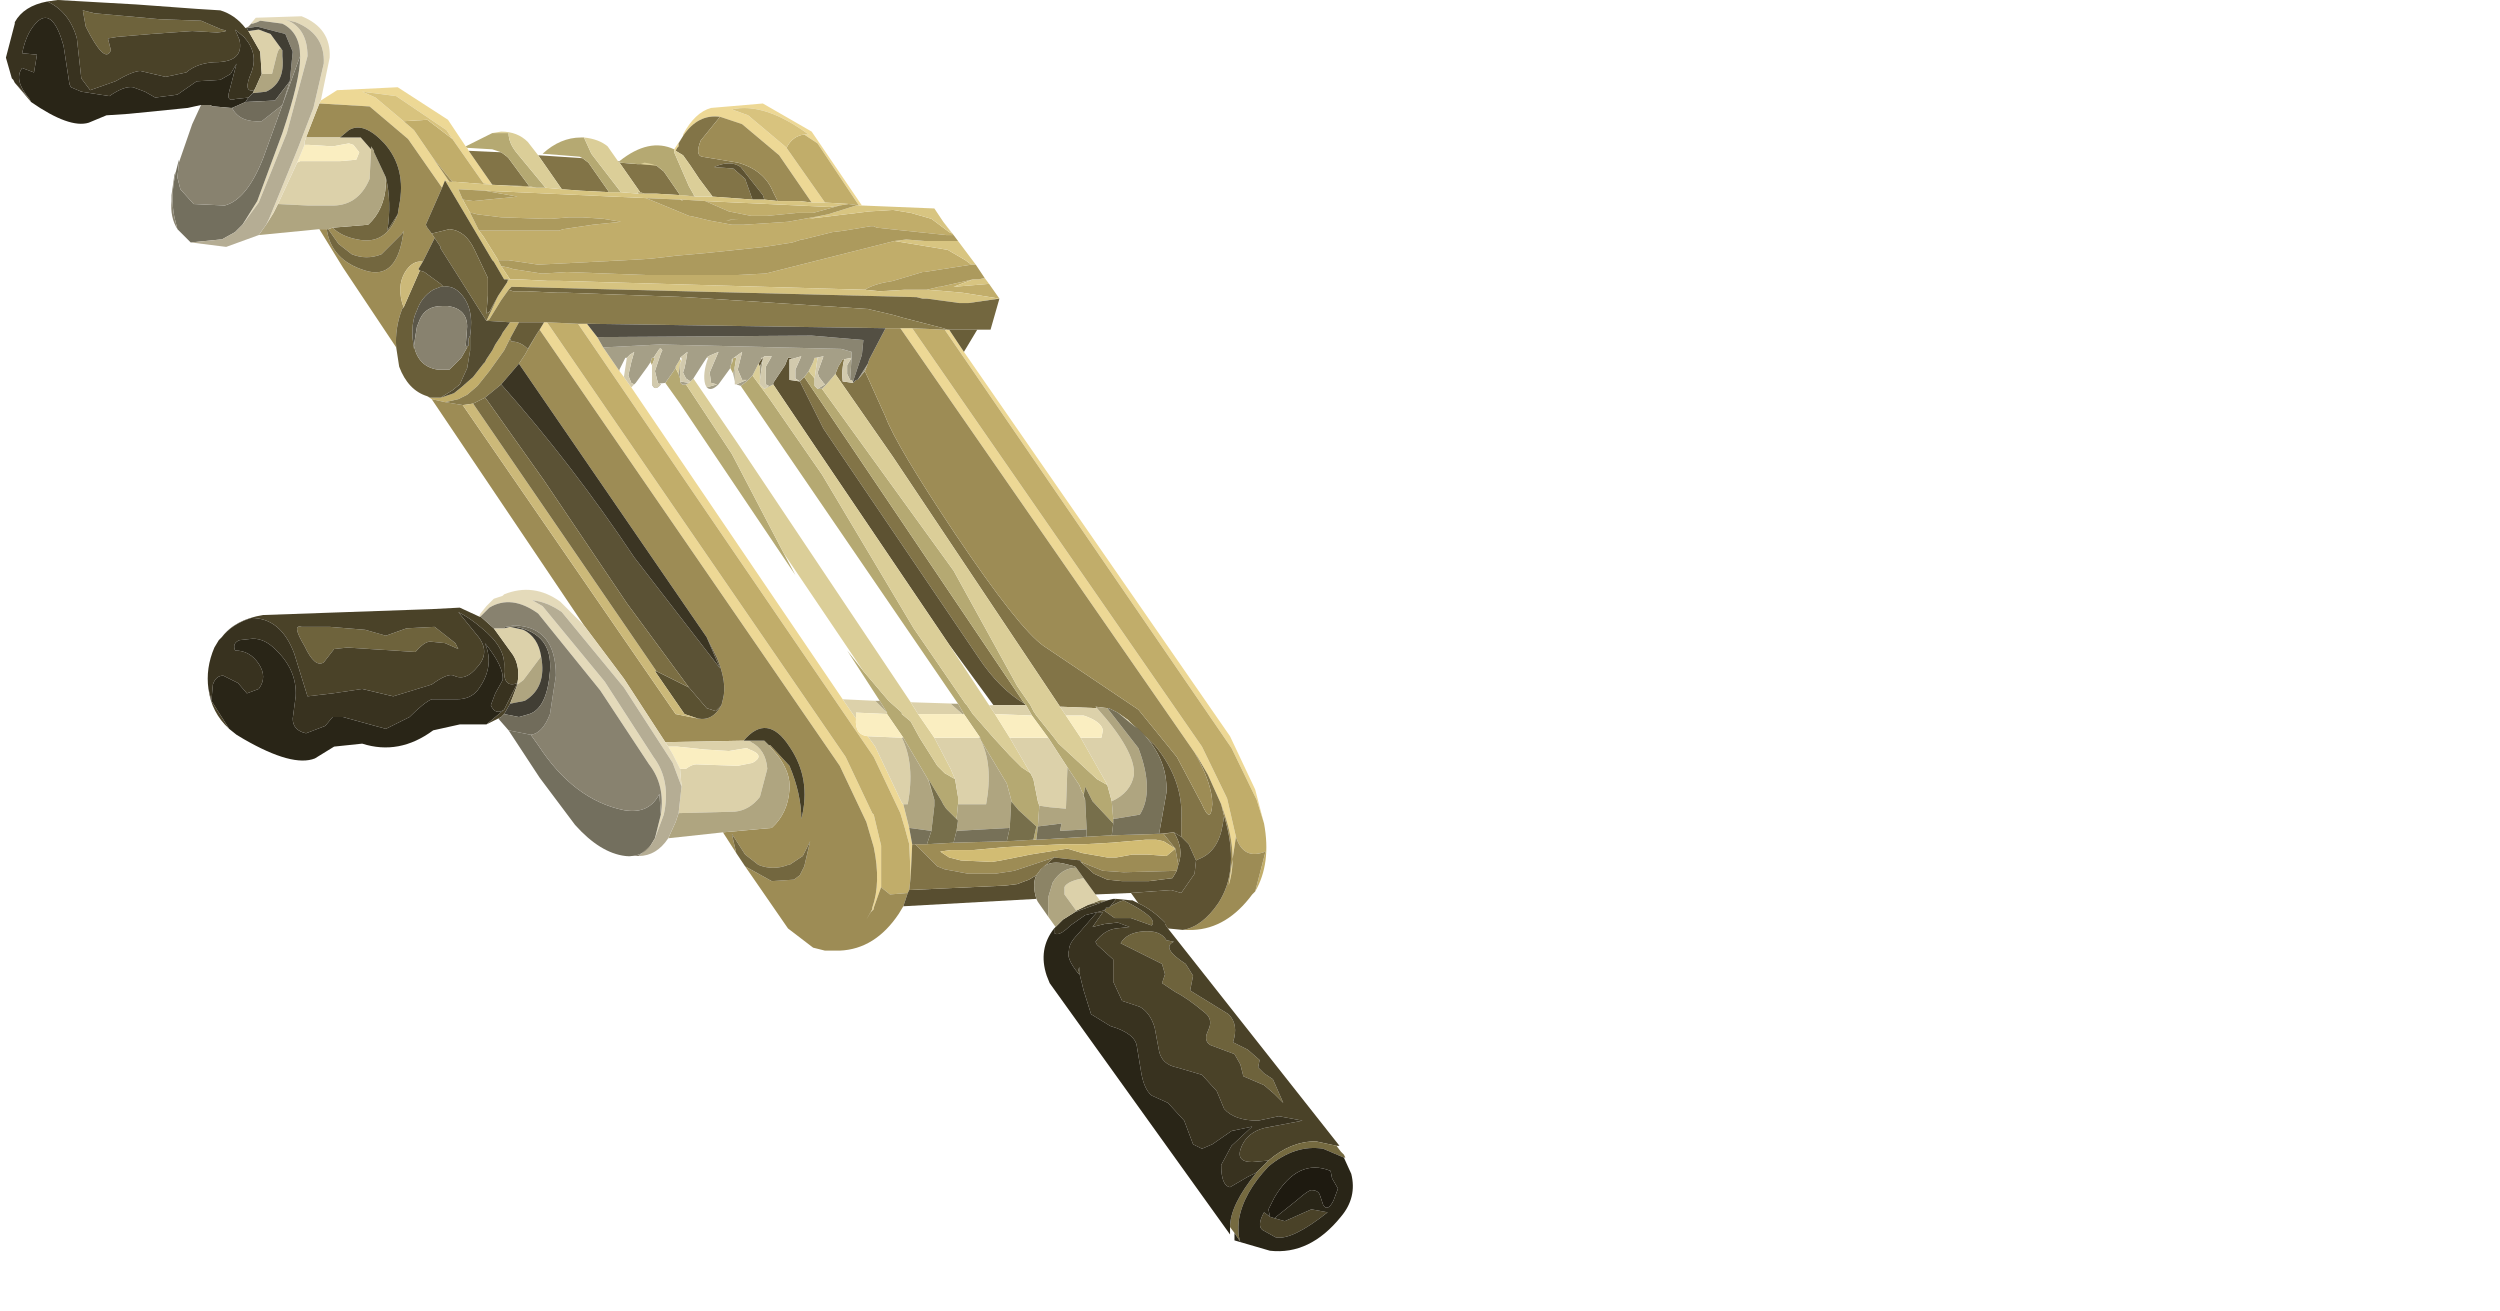 <?xml version="1.0" encoding="UTF-8" standalone="no"?>
<svg xmlns:xlink="http://www.w3.org/1999/xlink" height="44.35px" width="84.55px" xmlns="http://www.w3.org/2000/svg">
  <g transform="matrix(1.0, 0.0, 0.0, 1.0, 0.0, 0.0)">
    <use height="42.3" transform="matrix(1.0, 0.0, 0.0, 1.0, 0.2, 0.0)" width="45.55" xlink:href="#shape0"/>
  </g>
  <defs>
    <g id="shape0" transform="matrix(1.0, 0.0, 0.0, 1.0, -0.2, 0.0)">
      <path d="M41.8 28.3 L41.55 29.95 Q41.9 28.85 41.35 27.35 L41.3 27.2 40.85 26.2 40.5 25.6 40.4 25.45 30.45 11.1 30.85 11.1 40.65 25.25 41.5 27.0 41.8 28.3 M32.6 11.9 L41.6 24.9 42.45 26.7 42.75 27.85 42.5 27.05 41.65 25.3 31.95 11.15 32.05 11.15 32.1 11.15 32.6 11.9 M29.15 6.95 L29.05 6.95 27.65 4.85 27.2 4.55 27.35 4.55 Q25.85 3.45 24.75 3.7 L25.3 3.9 26.55 4.95 26.6 5.0 27.9 6.85 27.45 6.85 26.35 5.25 25.1 4.2 24.35 3.95 Q23.6 3.85 23.1 4.6 L22.95 4.85 22.95 4.95 22.9 5.0 22.85 5.1 22.8 5.1 22.8 5.05 23.1 4.6 23.1 4.55 Q23.5 3.8 24.05 3.65 L25.8 3.5 27.45 4.45 29.15 6.95 M15.2 6.15 L15.05 6.1 14.95 6.35 13.8 4.7 12.5 3.6 10.8 3.5 10.85 3.4 11.4 3.05 13.45 2.95 15.15 4.05 15.75 4.95 15.8 5.0 15.85 5.1 16.65 6.25 16.35 6.2 15.3 4.7 15.1 4.4 13.4 3.25 12.25 3.1 12.7 3.3 13.65 4.1 14.0 4.4 14.65 5.35 15.2 6.15 M20.2 11.4 L20.4 11.75 20.95 12.55 21.1 12.75 21.35 13.1 28.5 23.65 28.95 24.3 Q28.9 24.85 29.35 24.9 L29.6 25.25 30.5 27.15 30.55 27.2 30.75 28.0 30.85 28.55 30.8 29.65 30.75 28.55 30.6 28.0 30.45 27.5 29.55 25.6 19.55 10.95 19.85 10.95 20.2 11.4 M18.4 10.9 L18.5 10.9 28.6 25.6 29.5 27.5 29.55 27.55 29.8 28.6 29.8 30.0 29.55 30.7 29.55 30.75 29.45 30.85 29.3 31.1 29.5 30.75 29.5 30.7 Q29.8 29.85 29.55 28.65 L29.3 27.8 28.4 25.9 18.25 11.15 18.4 10.9" fill="#edd895" fill-rule="evenodd" stroke="none"/>
      <path d="M42.45 30.15 L42.8 28.8 Q42.05 29.1 41.8 28.3 L41.5 27.0 40.65 25.25 30.85 11.1 31.95 11.15 41.65 25.3 42.5 27.05 42.75 27.85 Q43.0 29.2 42.45 30.15 M27.75 7.3 L27.6 7.35 27.35 7.4 29.4 7.15 30.2 7.1 30.8 7.2 31.5 7.4 32.1 7.85 32.2 7.9 31.9 7.5 32.25 7.95 32.0 7.95 29.65 7.7 29.55 7.65 29.45 7.65 28.55 7.8 28.15 7.85 27.15 8.1 27.1 8.1 26.8 8.2 25.85 8.35 23.95 8.55 22.85 8.65 22.0 8.75 21.15 8.8 18.2 8.95 17.2 8.8 17.1 8.8 16.85 8.8 16.35 8.0 16.2 7.8 18.2 7.8 18.9 7.8 19.05 7.75 20.05 7.6 21.0 7.5 20.4 7.4 19.7 7.35 19.25 7.35 18.65 7.4 18.4 7.4 16.95 7.35 16.15 7.25 15.95 7.2 15.9 7.2 15.65 6.75 16.0 6.8 17.5 6.65 16.4 6.45 21.85 6.7 23.3 7.3 23.55 7.35 23.95 7.45 24.75 7.6 25.15 7.6 26.65 7.5 27.75 7.3 M30.25 8.15 L32.05 8.45 32.65 8.8 32.85 8.95 31.25 9.2 31.2 9.2 30.2 9.5 Q29.55 9.6 29.25 9.8 L18.95 9.5 18.85 9.5 18.55 9.5 17.6 9.45 17.5 9.45 17.25 9.45 16.95 9.0 17.2 9.05 17.35 9.1 18.3 9.25 18.4 9.25 19.15 9.2 21.8 9.3 24.95 9.3 25.9 9.25 30.25 8.15 M31.35 9.8 L31.75 9.7 31.8 9.7 32.9 9.45 32.25 9.7 33.45 9.6 33.8 10.1 32.55 9.9 32.0 9.85 31.35 9.8 M27.2 4.55 L27.65 4.85 29.05 6.95 28.7 6.9 27.9 6.85 26.6 5.0 Q26.8 4.6 27.2 4.55 M28.4 6.95 L27.5 7.2 26.95 7.2 25.95 7.3 25.4 7.3 24.65 7.15 23.85 6.8 28.05 7.0 28.4 6.95 M23.05 6.75 L23.1 6.8 23.0 6.75 23.05 6.75 M25.0 7.4 L24.65 7.45 24.55 7.45 25.0 7.4 M18.15 6.35 L16.65 6.25 15.4 6.15 15.3 6.15 14.65 5.35 14.0 4.4 13.65 4.1 14.45 4.05 15.3 4.7 16.35 6.2 16.65 6.25 17.9 6.3 18.15 6.35 M14.9 13.45 L15.35 13.3 15.6 13.1 16.0 12.75 16.35 12.3 16.4 12.25 16.45 12.15 16.65 11.85 16.7 11.75 16.75 11.65 16.95 11.35 17.0 11.25 17.25 10.9 17.55 10.9 17.25 11.45 17.05 11.85 16.55 12.55 16.15 13.05 15.8 13.35 15.5 13.5 15.05 13.6 14.6 13.5 14.45 13.4 14.55 13.45 14.75 13.45 14.9 13.45 M18.5 10.9 L19.55 10.95 29.55 25.6 30.45 27.5 30.6 28.0 30.75 28.55 30.8 29.65 30.75 30.1 30.7 30.2 30.1 30.25 29.85 30.05 29.8 30.0 29.8 28.6 29.55 27.55 29.5 27.5 28.6 25.6 18.5 10.9" fill="#c1ad6a" fill-rule="evenodd" stroke="none"/>
      <path d="M41.3 27.2 L41.4 27.6 41.35 27.9 Q41.2 28.8 40.55 29.05 L40.45 29.1 40.2 28.55 40.15 28.5 39.95 28.3 39.95 27.8 Q40.05 26.4 39.05 25.2 L38.2 24.4 38.15 24.35 37.8 24.1 37.5 23.95 37.45 23.95 37.05 23.9 37.1 23.95 35.85 23.9 30.2 15.45 28.25 12.65 28.35 12.4 28.5 12.15 28.55 12.15 Q28.45 12.55 28.5 12.9 L28.85 12.95 28.95 12.85 29.0 12.85 29.25 12.55 29.95 14.1 Q30.3 15.05 32.3 18.05 34.45 21.25 35.3 21.85 L38.5 24.0 39.8 25.6 40.65 27.2 Q40.95 27.9 41.0 27.2 41.0 26.5 40.4 25.45 L40.5 25.6 40.85 26.2 41.3 27.2 M20.95 5.45 L20.95 5.5 21.55 5.55 21.6 5.55 21.65 5.55 21.8 5.5 22.05 5.55 22.2 5.6 22.45 5.8 23.0 6.6 22.2 6.55 21.8 6.55 21.65 6.5 20.95 5.5 20.9 5.45 20.95 5.45 M24.35 3.95 L23.7 4.75 Q23.5 5.25 23.75 5.3 L24.95 5.5 Q25.85 5.75 26.15 6.5 L26.3 6.8 25.85 6.75 25.8 6.6 25.05 5.65 Q24.7 5.4 24.15 5.65 L24.8 5.7 25.2 6.05 25.45 6.75 24.1 6.65 23.65 6.05 23.35 5.6 23.1 5.25 22.85 5.1 22.9 5.0 22.95 4.95 22.95 4.85 23.1 4.6 Q23.6 3.85 24.35 3.95 M20.6 6.5 L19.65 6.45 19.0 6.4 18.2 5.25 19.7 5.35 19.9 5.5 20.6 6.5 M27.05 12.9 L27.1 12.85 27.2 12.75 34.65 23.8 Q33.8 23.3 33.1 22.25 L27.85 14.5 27.05 12.9 M16.95 5.15 L17.15 5.3 17.2 5.35 17.9 6.3 16.65 6.25 15.85 5.1 16.95 5.15" fill="#827447" fill-rule="evenodd" stroke="none"/>
      <path d="M41.3 27.2 L41.35 27.35 Q41.9 28.85 41.55 29.95 L41.8 28.3 Q42.05 29.1 42.8 28.8 L42.45 30.15 42.35 30.25 Q41.5 31.4 40.35 31.45 L40.0 31.45 Q40.65 31.35 41.2 30.55 41.95 29.4 41.4 27.6 L41.3 27.2 M30.45 11.1 L40.4 25.45 Q41.0 26.5 41.0 27.2 40.95 27.9 40.65 27.2 L39.8 25.6 38.5 24.0 35.3 21.85 Q34.45 21.25 32.3 18.05 30.3 15.05 29.95 14.1 L29.25 12.55 29.35 12.3 29.4 12.15 29.95 11.1 30.45 11.1 M24.35 3.95 L25.1 4.2 26.35 5.25 27.45 6.85 27.05 6.8 26.3 6.8 26.15 6.5 Q25.85 5.75 24.95 5.5 L23.75 5.3 Q23.5 5.25 23.7 4.75 L24.35 3.95 M15.3 6.15 L15.2 6.15 14.65 5.35 15.3 6.15 M23.6 24.3 Q24.1 24.4 24.4 23.85 L24.45 23.65 Q24.6 23.1 24.25 22.25 L23.9 21.55 17.55 12.3 17.75 12.0 18.15 11.3 18.25 11.15 28.4 25.9 29.3 27.8 29.55 28.65 Q29.8 29.85 29.5 30.7 L29.5 30.75 29.3 31.1 29.45 30.85 29.55 30.75 29.55 30.7 29.8 30.0 29.85 30.05 30.1 30.25 30.7 30.2 30.55 30.65 30.4 30.9 Q29.6 32.1 28.4 32.15 L27.9 32.15 27.5 32.05 26.65 31.4 25.2 29.3 26.1 29.8 26.85 29.75 27.05 29.6 27.2 29.3 27.4 28.45 27.35 28.55 27.15 28.95 26.7 29.25 26.65 29.25 Q26.15 29.45 25.65 29.25 L25.2 28.9 24.75 28.2 24.9 28.85 24.45 28.15 26.1 28.0 Q26.65 27.5 26.7 26.7 26.75 26.15 26.3 25.55 L26.0 25.2 26.05 25.2 26.7 25.9 Q27.1 26.85 27.1 27.7 27.45 26.35 26.7 25.25 25.95 24.1 25.15 25.05 L22.5 25.1 21.1 22.95 19.75 21.15 14.6 13.5 15.05 13.6 15.65 13.7 22.85 24.15 23.6 24.3 M10.35 4.65 L10.8 3.5 12.5 3.6 13.8 4.7 14.95 6.35 14.4 7.6 14.45 7.7 14.6 7.9 14.7 8.05 14.3 8.85 Q13.95 8.8 13.7 9.2 13.4 9.7 13.65 10.4 L13.6 10.45 Q13.35 11.1 13.4 11.75 L11.6 9.05 10.8 7.75 11.05 7.75 Q11.2 8.8 12.35 9.15 13.45 9.5 13.65 7.8 L13.6 7.9 12.9 8.6 Q12.4 8.8 11.9 8.6 L11.45 8.25 11.1 7.75 11.25 7.7 Q11.55 8.0 12.1 8.1 13.05 8.3 13.45 7.25 L13.5 6.95 Q13.75 5.7 13.0 4.85 12.3 4.1 11.8 4.4 L11.5 4.65 10.35 4.65 M37.6 28.25 L39.2 28.2 39.7 28.15 39.35 28.2 39.75 28.7 39.85 29.25 39.8 29.45 38.0 29.5 37.3 29.45 36.55 29.15 36.55 29.1 35.65 29.0 34.3 29.45 33.65 29.55 32.75 29.55 31.95 29.4 31.7 29.3 31.25 28.85 31.15 28.75 30.95 28.55 31.35 28.55 32.25 28.5 34.05 28.45 34.95 28.4 35.05 28.4 36.75 28.3 37.6 28.25 M37.75 29.0 L38.3 28.9 38.8 28.9 39.45 28.95 39.75 28.7 39.35 28.45 39.1 28.4 38.75 28.4 37.6 28.5 36.7 28.55 36.0 28.55 34.95 28.6 34.9 28.6 34.0 28.65 32.9 28.75 32.2 28.75 32.15 28.75 31.8 28.8 32.1 29.0 32.5 29.1 33.55 29.15 33.85 29.1 34.85 28.9 36.1 28.7 36.6 28.85 37.45 29.0 37.75 29.0" fill="#9d8c55" fill-rule="evenodd" stroke="none"/>
      <path d="M41.4 27.6 Q41.95 29.4 41.2 30.55 40.65 31.35 40.0 31.45 L39.5 31.4 39.4 31.25 39.4 31.2 Q38.95 30.75 38.5 30.55 L38.25 30.2 39.6 30.1 39.95 30.2 40.4 29.55 40.45 29.1 40.55 29.05 Q41.2 28.8 41.35 27.9 L41.4 27.6 M38.2 24.4 L39.05 25.2 Q40.05 26.4 39.95 27.8 L39.95 28.3 39.7 28.15 39.2 28.2 39.45 26.8 Q39.5 25.6 38.5 24.65 L38.45 24.6 38.35 24.55 38.2 24.4 M25.45 6.75 L25.2 6.05 24.8 5.7 24.15 5.65 Q24.7 5.4 25.05 5.65 L25.8 6.6 25.85 6.75 25.45 6.75 M25.65 12.3 L25.75 12.15 25.8 12.1 25.8 12.15 25.7 12.4 25.65 12.3 M26.15 13.0 L26.15 12.95 26.55 12.35 26.65 12.1 26.75 12.1 26.75 12.15 26.7 12.15 26.7 12.85 27.05 12.9 27.85 14.5 33.1 22.25 Q33.8 23.3 34.65 23.8 L34.7 23.85 33.6 23.85 32.1 21.8 27.6 15.15 26.15 13.0" fill="#5d5232" fill-rule="evenodd" stroke="none"/>
      <path d="M40.9 34.75 Q41.0 34.45 40.75 34.25 40.15 33.75 39.75 33.55 L39.3 33.25 39.4 32.95 39.3 32.6 38.9 32.4 37.9 31.9 Q38.1 31.55 38.65 31.5 39.25 31.45 39.45 31.8 L39.7 31.85 Q39.25 32.05 40.1 32.6 L40.35 33.0 40.25 33.5 41.55 34.3 Q41.9 34.65 41.7 35.25 L42.2 35.5 42.6 35.85 42.55 36.1 42.75 36.3 43.05 36.5 43.4 37.3 43.1 37.0 42.75 36.7 42.05 36.4 41.95 36.0 41.75 35.65 40.95 35.35 Q40.75 35.25 40.8 35.0 L40.9 34.75 M37.55 30.65 L37.85 30.5 38.0 30.45 Q39.2 31.05 38.95 31.3 L38.25 31.05 37.7 31.05 37.35 30.8 37.4 30.75 37.4 30.7 37.5 30.7 37.55 30.65 M6.8 0.7 L7.5 1.0 Q7.85 1.05 7.35 1.1 L6.5 1.05 5.1 1.15 3.95 1.25 3.65 1.3 3.75 1.7 Q3.55 2.2 2.9 0.9 L2.8 0.35 3.2 0.45 5.4 0.65 6.8 0.7 M13.75 21.25 L14.7 21.2 15.4 21.75 15.5 21.95 15.05 21.75 14.55 21.7 Q14.35 21.7 14.05 22.05 L11.75 21.9 11.3 21.95 10.95 22.4 Q10.65 22.6 10.3 21.85 9.85 21.1 10.2 21.2 L11.15 21.2 12.35 21.3 13.05 21.5 13.75 21.25" fill="#6e633c" fill-rule="evenodd" stroke="none"/>
      <path d="M40.9 34.75 L40.8 35.0 Q40.75 35.25 40.95 35.35 L41.75 35.65 41.95 36.0 42.05 36.4 42.75 36.7 43.1 37.0 43.4 37.3 43.05 36.5 42.75 36.3 42.55 36.1 42.6 35.85 42.2 35.5 41.7 35.25 Q41.9 34.65 41.55 34.3 L40.25 33.5 40.35 33.0 40.1 32.6 Q39.25 32.05 39.7 31.85 L39.45 31.8 Q39.25 31.45 38.65 31.5 38.1 31.55 37.9 31.9 L38.9 32.4 39.3 32.6 39.4 32.95 39.3 33.25 39.75 33.55 Q40.15 33.75 40.75 34.25 41.0 34.45 40.9 34.75 M42.9 39.25 L42.35 39.3 Q41.75 39.3 42.0 38.75 42.2 38.3 42.75 38.15 L44.05 37.9 43.25 37.75 42.55 37.9 Q41.75 37.9 41.4 37.5 L41.15 36.9 40.65 36.35 39.8 36.1 Q39.3 36.0 39.2 35.55 L39.05 34.75 Q38.9 34.25 38.55 34.05 L37.95 33.85 37.65 33.2 37.65 32.45 37.1 31.95 37.05 31.85 Q37.35 31.45 37.75 31.4 L38.2 31.35 37.8 31.2 37.35 31.25 36.95 31.35 37.3 30.85 37.1 30.85 37.3 30.8 37.4 30.75 37.35 30.8 37.7 31.05 38.25 31.05 38.95 31.3 Q39.2 31.05 38.0 30.45 L37.85 30.5 37.55 30.65 37.75 30.4 38.25 30.45 38.3 30.45 38.5 30.55 Q38.95 30.75 39.4 31.2 L39.4 31.25 39.5 31.4 45.3 38.75 45.2 38.75 44.5 38.6 Q43.65 38.6 42.9 39.25 M36.45 32.9 L36.5 32.7 36.5 32.9 36.5 32.95 36.45 32.9 M42.95 41.15 L43.1 41.2 43.45 41.3 44.35 40.9 44.9 41.0 Q43.7 41.95 43.15 41.85 L42.7 41.6 Q42.5 41.45 42.75 41.0 L42.95 41.15 M8.6 3.05 Q8.2 3.15 8.5 2.45 8.75 1.8 8.25 1.25 L7.95 1.0 8.1 1.35 Q8.25 2.05 7.4 2.1 6.7 2.1 6.3 2.45 L5.6 2.6 4.75 2.4 Q4.5 2.4 3.9 2.75 L3.05 3.05 2.75 2.65 2.6 1.3 Q2.35 0.4 1.6 0.05 L1.95 0.0 4.6 0.15 6.65 0.3 7.45 0.35 Q7.95 0.5 8.3 0.95 L8.35 0.95 8.4 1.05 8.8 1.75 8.85 2.5 8.65 2.95 8.6 3.05 M0.5 2.8 L1.0 3.35 1.05 3.45 0.5 2.8 M6.8 0.7 L5.4 0.65 3.2 0.45 2.8 0.35 2.9 0.9 Q3.55 2.2 3.75 1.7 L3.65 1.3 3.95 1.25 5.1 1.15 6.5 1.05 7.35 1.1 Q7.85 1.05 7.5 1.0 L6.8 0.7 M17.05 24.0 L17.5 23.1 Q17.0 23.3 17.05 22.55 17.1 21.9 16.3 21.25 15.9 20.9 15.5 20.7 L16.15 21.5 Q16.6 22.05 16.15 22.55 15.75 23.05 15.35 22.85 15.15 22.75 14.6 23.15 L13.3 23.55 12.25 23.3 11.25 23.45 10.4 23.55 9.95 22.1 Q9.5 20.9 8.5 20.9 7.85 21.1 7.5 21.55 7.95 20.95 8.9 20.8 L14.6 20.6 15.55 20.55 16.2 20.85 16.25 20.85 16.7 21.25 17.35 22.15 Q17.6 22.55 17.5 23.1 L17.5 23.15 17.35 23.55 17.25 23.8 17.05 24.15 16.95 24.25 16.85 24.3 16.45 24.5 17.05 24.0 M7.05 23.3 L7.15 23.7 7.75 24.65 Q7.15 24.1 7.05 23.3 M13.75 21.25 L13.05 21.5 12.35 21.3 11.15 21.2 10.2 21.2 Q9.85 21.1 10.3 21.85 10.65 22.6 10.95 22.4 L11.3 21.95 11.75 21.9 14.05 22.05 Q14.35 21.7 14.55 21.7 L15.05 21.75 15.5 21.95 15.4 21.75 14.7 21.2 13.75 21.25 M36.35 30.85 L36.4 30.8 36.8 30.6 37.45 30.45 36.35 30.85" fill="#4a4228" fill-rule="evenodd" stroke="none"/>
      <path d="M37.1 30.85 L37.3 30.85 36.95 31.35 37.35 31.25 37.8 31.2 38.2 31.35 37.75 31.4 Q37.35 31.45 37.05 31.85 L37.1 31.95 37.65 32.45 37.65 33.2 37.95 33.85 38.55 34.05 Q38.9 34.25 39.05 34.75 L39.2 35.55 Q39.3 36.0 39.8 36.1 L40.65 36.35 41.15 36.9 41.4 37.5 Q41.75 37.9 42.55 37.9 L43.25 37.75 44.05 37.9 42.75 38.15 Q42.2 38.3 42.0 38.75 41.75 39.3 42.35 39.3 L42.9 39.25 42.75 39.4 42.5 39.65 42.2 39.8 41.6 40.15 Q41.3 40.1 41.3 39.4 L41.65 38.75 42.35 38.1 41.65 38.25 41.0 38.7 40.65 38.85 40.35 38.7 40.05 37.9 39.5 37.3 38.95 37.05 Q38.7 36.85 38.6 36.3 L38.45 35.4 Q38.4 34.95 37.55 34.7 L36.9 34.3 36.65 33.5 36.5 32.9 36.5 32.7 36.45 32.9 Q36.05 32.4 36.15 32.15 36.15 31.9 36.45 31.6 L37.1 30.85 36.7 30.95 36.2 31.3 Q35.8 31.7 35.65 31.55 L35.65 31.4 35.7 31.35 35.95 31.1 36.35 30.85 37.45 30.45 37.65 30.4 37.75 30.4 37.55 30.65 37.5 30.7 37.4 30.7 37.4 30.75 37.3 30.8 37.1 30.85 M1.6 0.05 Q2.35 0.4 2.6 1.3 L2.75 2.65 3.05 3.05 3.9 2.75 Q4.5 2.4 4.75 2.4 L5.6 2.6 6.3 2.45 Q6.7 2.1 7.4 2.1 8.25 2.05 8.1 1.35 L7.95 1.0 8.25 1.25 Q8.75 1.8 8.5 2.45 8.2 3.15 8.6 3.05 L8.55 3.15 8.4 3.3 7.95 3.35 Q7.65 3.45 7.75 3.1 L8.0 2.15 7.8 2.5 7.45 2.7 6.65 2.75 6.0 3.2 5.25 3.3 4.9 3.1 4.5 2.95 Q4.2 2.9 3.7 3.25 L2.75 3.1 2.4 2.95 2.35 2.85 2.15 1.55 Q1.8 0.3 1.3 0.7 0.9 1.05 0.75 1.8 L1.25 1.85 1.15 2.45 0.75 2.3 Q0.45 2.7 1.0 3.35 L0.5 2.8 0.45 2.7 0.4 2.65 0.2 1.95 0.5 0.8 0.5 0.75 Q0.8 0.2 1.6 0.05 M17.05 24.0 Q16.75 24.2 16.6 23.85 L16.75 23.45 17.0 23.0 Q17.05 22.55 16.4 21.75 16.75 22.55 16.15 23.35 15.9 23.65 15.45 23.65 L14.6 23.65 Q14.35 23.75 13.85 24.25 L13.05 24.65 11.6 24.25 11.25 24.25 11.0 24.55 10.35 24.8 Q9.9 24.7 9.9 24.3 L10.0 23.55 Q10.05 22.65 9.3 21.95 8.95 21.6 8.55 21.6 L8.1 21.65 Q7.85 21.75 7.95 22.0 8.45 22.0 8.75 22.45 9.05 22.9 8.75 23.3 L8.35 23.45 8.05 23.1 7.55 22.85 Q7.3 22.85 7.2 23.15 L7.15 23.7 7.05 23.3 Q6.95 22.6 7.25 21.9 L7.4 21.65 7.5 21.55 Q7.85 21.1 8.5 20.9 9.5 20.9 9.95 22.1 L10.4 23.55 11.25 23.45 12.25 23.3 13.3 23.55 14.6 23.15 Q15.15 22.75 15.35 22.85 15.75 23.05 16.15 22.55 16.6 22.05 16.15 21.5 L15.5 20.7 Q15.9 20.9 16.3 21.25 17.1 21.9 17.05 22.55 17.0 23.3 17.5 23.1 L17.05 24.0" fill="#38321f" fill-rule="evenodd" stroke="none"/>
      <path d="M42.5 39.65 L42.75 39.4 42.9 39.25 Q43.65 38.6 44.5 38.6 L45.2 38.75 45.35 38.95 45.45 39.05 45.5 39.15 45.45 39.15 44.75 38.85 Q43.8 38.7 42.9 39.45 42.05 40.35 41.9 41.25 41.85 41.75 41.95 42.0 L41.75 41.7 41.6 41.5 Q41.6 40.75 42.5 39.65 M36.8 30.6 L37.2 30.45 37.45 30.45 36.8 30.6" fill="#756a40" fill-rule="evenodd" stroke="none"/>
      <path d="M42.95 41.15 L42.9 40.9 43.1 40.5 Q43.9 39.15 45.0 39.6 L45.05 39.85 45.25 40.2 45.1 40.6 Q44.9 41.0 44.75 40.75 L44.65 40.45 Q44.6 40.25 44.35 40.25 44.25 40.25 43.85 40.6 L43.1 41.2 42.95 41.15" fill="#1e1a10" fill-rule="evenodd" stroke="none"/>
      <path d="M37.1 30.85 L36.45 31.6 Q36.15 31.9 36.15 32.15 36.05 32.4 36.45 32.9 L36.5 32.95 36.5 32.9 36.65 33.5 36.9 34.3 37.55 34.7 Q38.4 34.95 38.45 35.4 L38.6 36.3 Q38.7 36.85 38.95 37.05 L39.5 37.3 40.05 37.9 40.35 38.7 40.65 38.85 41.0 38.7 41.65 38.25 42.35 38.1 41.65 38.75 41.3 39.4 Q41.3 40.1 41.6 40.15 L42.2 39.8 42.5 39.65 Q41.6 40.75 41.6 41.5 L41.6 41.75 35.5 33.25 35.4 33.0 Q35.1 32.1 35.65 31.4 L35.65 31.55 Q35.8 31.7 36.2 31.3 L36.7 30.95 37.1 30.85 M45.45 39.15 L45.7 39.7 Q45.9 40.5 45.35 41.15 44.3 42.45 42.95 42.3 L41.75 41.95 41.75 41.7 41.95 42.0 Q41.85 41.75 41.9 41.25 42.05 40.35 42.9 39.45 43.8 38.7 44.75 38.85 L45.45 39.15 M43.1 41.2 L43.85 40.6 Q44.25 40.25 44.35 40.25 44.6 40.25 44.65 40.45 L44.75 40.75 Q44.9 41.0 45.1 40.6 L45.25 40.2 45.05 39.85 45.0 39.6 Q43.9 39.15 43.1 40.5 L42.9 40.9 42.95 41.15 42.75 41.0 Q42.5 41.45 42.7 41.6 L43.15 41.85 Q43.7 41.95 44.9 41.0 L44.35 40.9 43.45 41.3 43.1 41.2 M1.0 3.35 Q0.45 2.7 0.75 2.3 L1.15 2.45 1.25 1.85 0.75 1.8 Q0.9 1.05 1.3 0.7 1.8 0.3 2.15 1.55 L2.35 2.85 2.4 2.95 2.75 3.1 3.7 3.25 Q4.2 2.9 4.5 2.95 L4.9 3.1 5.25 3.3 6.0 3.2 6.65 2.75 7.45 2.7 7.8 2.5 8.0 2.15 7.75 3.1 Q7.65 3.45 7.95 3.35 L8.4 3.3 8.3 3.45 7.85 3.65 7.8 3.65 7.25 3.6 7.2 3.6 7.1 3.55 7.05 3.55 6.8 3.55 6.35 3.65 4.35 3.85 3.6 3.9 3.0 4.15 Q2.35 4.35 1.05 3.45 L1.0 3.35 M7.15 23.7 L7.2 23.15 Q7.3 22.85 7.55 22.85 L8.05 23.1 8.35 23.45 8.75 23.3 Q9.05 22.9 8.75 22.45 8.45 22.0 7.95 22.0 7.85 21.75 8.1 21.65 L8.55 21.6 Q8.95 21.6 9.3 21.95 10.05 22.65 10.0 23.55 L9.9 24.3 Q9.9 24.7 10.35 24.8 L11.0 24.55 11.25 24.25 11.6 24.25 13.05 24.65 13.85 24.25 Q14.35 23.75 14.6 23.65 L15.45 23.65 Q15.9 23.65 16.15 23.35 16.75 22.55 16.4 21.75 17.05 22.55 17.0 23.0 L16.75 23.45 16.6 23.85 Q16.75 24.2 17.05 24.0 L16.45 24.5 15.55 24.5 14.65 24.7 Q13.5 25.55 12.25 25.15 L11.3 25.25 10.65 25.65 Q9.9 25.95 8.25 25.0 L8.0 24.85 7.75 24.65 7.15 23.7" fill="#292517" fill-rule="evenodd" stroke="none"/>
      <path d="M31.9 7.5 L32.2 7.9 32.1 7.85 31.5 7.4 30.8 7.2 30.2 7.1 29.4 7.15 27.35 7.4 27.6 7.35 27.75 7.3 28.0 7.25 28.95 6.95 29.05 6.95 29.15 6.95 31.6 7.05 31.9 7.5 M21.85 6.7 L16.4 6.45 15.5 6.4 15.65 6.75 15.9 7.2 16.2 7.8 16.35 8.0 16.85 8.8 16.95 9.0 17.25 9.45 17.2 9.45 17.15 9.45 17.05 9.45 16.7 8.85 16.65 8.8 15.05 6.1 15.2 6.15 15.3 6.15 15.4 6.15 16.65 6.25 18.15 6.35 18.45 6.35 19.0 6.4 19.65 6.45 20.6 6.5 21.0 6.5 21.6 6.55 21.8 6.55 22.2 6.55 23.0 6.6 23.1 6.6 23.5 6.65 23.7 6.65 24.1 6.65 25.45 6.75 25.85 6.75 26.3 6.8 27.05 6.8 27.45 6.85 27.9 6.85 28.7 6.9 28.4 6.95 28.05 7.0 23.85 6.8 23.05 6.75 23.0 6.75 21.85 6.7 M30.25 8.15 L30.65 8.1 31.25 8.15 31.4 8.15 31.85 8.15 32.4 8.15 33.0 8.95 32.85 8.95 32.65 8.8 32.05 8.45 30.25 8.15 M32.9 9.45 L33.1 9.45 33.3 9.4 33.45 9.6 32.25 9.7 32.9 9.45" fill="#d8c581" fill-rule="evenodd" stroke="none"/>
      <path d="M29.05 6.95 L28.95 6.95 28.0 7.25 27.75 7.3 26.65 7.5 25.15 7.6 24.75 7.6 23.95 7.45 23.55 7.35 23.3 7.3 21.85 6.7 23.0 6.75 23.1 6.8 23.05 6.75 23.85 6.8 24.65 7.15 25.4 7.3 25.95 7.3 26.95 7.2 27.5 7.2 28.4 6.95 28.7 6.9 29.05 6.95 M16.4 6.45 L17.5 6.65 16.0 6.8 15.65 6.75 15.5 6.4 16.4 6.45 M15.9 7.2 L15.95 7.2 16.15 7.25 16.95 7.35 18.4 7.4 18.65 7.4 19.25 7.35 19.7 7.35 20.4 7.4 21.0 7.5 20.05 7.6 19.05 7.75 18.9 7.8 18.2 7.8 16.2 7.8 15.9 7.2 M16.85 8.8 L17.1 8.8 17.2 8.8 18.2 8.95 21.15 8.8 22.0 8.75 22.85 8.65 23.95 8.55 25.85 8.35 26.8 8.2 27.1 8.1 27.15 8.1 28.15 7.85 28.55 7.8 29.45 7.65 29.55 7.65 29.65 7.7 32.0 7.95 32.25 7.95 32.4 8.15 31.85 8.15 31.4 8.15 31.25 8.15 30.65 8.1 30.25 8.15 25.9 9.25 24.95 9.3 21.8 9.3 19.15 9.2 18.4 9.25 18.3 9.25 17.35 9.1 17.2 9.05 16.95 9.0 16.85 8.8 M32.85 8.95 L33.0 8.95 33.3 9.4 33.1 9.45 32.9 9.45 31.8 9.7 31.75 9.7 31.35 9.8 31.15 9.8 31.05 9.8 31.0 9.8 30.6 9.8 29.75 9.85 29.25 9.8 Q29.55 9.6 30.2 9.5 L31.2 9.2 31.25 9.2 32.85 8.95 M23.1 6.6 L23.45 6.6 23.5 6.65 23.1 6.6 M21.65 6.5 L21.8 6.55 21.6 6.55 21.55 6.5 21.65 6.5 M25.0 7.4 L24.55 7.45 24.65 7.45 25.0 7.4" fill="#ac9a5d" fill-rule="evenodd" stroke="none"/>
      <path d="M29.25 9.8 L29.75 9.85 30.6 9.8 31.0 9.8 31.05 9.8 31.15 9.8 31.35 9.8 32.0 9.85 32.55 9.9 33.8 10.1 32.75 10.25 32.45 10.25 31.35 10.1 31.2 10.1 31.0 10.05 17.3 9.7 17.2 9.8 16.95 10.15 16.55 10.8 16.45 10.85 16.5 10.75 16.85 10.0 17.15 9.55 17.2 9.45 17.25 9.45 17.5 9.45 17.6 9.45 18.55 9.5 18.85 9.5 18.95 9.5 29.25 9.8" fill="#d6c380" fill-rule="evenodd" stroke="none"/>
      <path d="M32.1 11.15 L32.05 11.15 31.9 11.1 30.55 10.75 30.2 10.65 29.35 10.45 23.2 10.05 19.15 9.9 18.85 9.9 17.8 9.85 17.75 9.85 17.35 9.85 17.2 9.8 17.3 9.7 31.0 10.05 31.2 10.1 31.35 10.1 32.45 10.25 32.75 10.25 33.8 10.1 33.5 11.15 33.05 11.15 32.1 11.15 M11.1 7.75 L11.45 8.25 11.9 8.6 Q12.4 8.8 12.9 8.6 L13.6 7.9 13.65 7.8 Q13.45 9.5 12.35 9.15 11.2 8.8 11.05 7.75 L11.1 7.75 M13.05 6.0 Q13.25 6.85 13.1 7.8 L13.45 7.25 Q13.05 8.3 12.1 8.1 11.55 8.0 11.25 7.7 L12.45 7.6 Q13.0 7.1 13.05 6.25 L13.05 6.0 M25.2 29.3 L24.9 28.85 24.75 28.2 25.2 28.9 25.65 29.25 Q26.15 29.45 26.65 29.25 L26.7 29.25 27.15 28.95 27.35 28.55 27.4 28.45 27.2 29.3 27.05 29.6 26.85 29.75 26.1 29.8 25.2 29.3" fill="#73673f" fill-rule="evenodd" stroke="none"/>
      <path d="M30.85 11.1 L30.45 11.1 29.95 11.1 19.85 10.95 19.55 10.95 18.5 10.9 18.4 10.9 17.55 10.9 17.25 10.9 16.45 10.85 16.55 10.8 16.95 10.15 17.2 9.8 17.35 9.85 17.75 9.85 17.8 9.85 18.85 9.9 19.15 9.9 23.2 10.05 29.35 10.45 30.2 10.65 30.55 10.75 31.9 11.1 32.05 11.15 31.95 11.15 30.85 11.1 M16.0 13.65 L15.65 13.7 15.05 13.6 15.5 13.5 15.8 13.35 16.15 13.05 16.55 12.55 17.05 11.85 17.25 11.45 17.3 11.55 Q17.6 11.55 17.85 11.8 L18.15 11.3 17.75 12.0 17.55 12.3 16.95 13.0 16.4 13.45 16.0 13.65" fill="#897b4b" fill-rule="evenodd" stroke="none"/>
      <path d="M32.6 11.9 L32.1 11.15 33.05 11.15 32.6 11.9 M13.4 11.75 Q13.35 11.1 13.6 10.45 L13.65 10.4 14.2 9.15 14.35 9.2 14.9 9.6 15.0 9.7 14.9 9.7 14.65 9.8 Q14.25 10.05 14.1 10.5 13.95 10.8 13.95 11.2 L13.95 11.4 14.0 11.8 14.0 11.7 Q14.15 12.4 14.8 12.5 L15.2 12.5 15.6 12.1 15.8 11.75 15.8 11.7 15.85 11.7 15.85 11.45 15.9 11.35 15.9 11.6 15.9 11.85 15.8 12.45 15.55 13.0 15.3 13.2 14.9 13.45 14.75 13.45 14.55 13.45 14.45 13.4 Q13.8 13.2 13.5 12.4 L13.4 11.75 M16.65 11.85 L16.75 11.65 16.7 11.75 16.65 11.85" fill="#695e39" fill-rule="evenodd" stroke="none"/>
      <path d="M26.6 5.0 L26.55 4.95 25.3 3.9 24.75 3.7 Q25.85 3.45 27.35 4.55 L27.2 4.55 Q26.8 4.6 26.6 5.0 M13.65 4.1 L12.7 3.3 12.25 3.1 13.4 3.25 15.1 4.4 15.3 4.7 14.45 4.05 13.65 4.1" fill="#d8c37e" fill-rule="evenodd" stroke="none"/>
      <path d="M21.65 5.55 L21.6 5.55 21.55 5.55 20.95 5.5 20.95 5.45 Q21.95 4.65 22.8 5.05 L22.8 5.1 22.8 5.15 23.3 6.3 23.5 6.65 23.45 6.6 23.1 6.6 23.0 6.6 22.45 5.8 22.2 5.6 21.65 5.55 M21.0 6.5 L20.6 6.5 19.9 5.5 19.7 5.35 19.6 5.3 19.0 5.25 18.35 5.2 Q18.95 4.65 19.65 4.65 L19.75 4.65 20.0 5.2 21.0 6.5 M18.45 6.35 L18.15 6.35 17.9 6.3 17.2 5.35 17.15 5.3 16.95 5.15 16.65 5.05 15.8 5.0 15.75 4.95 16.65 4.5 17.2 4.5 Q17.2 4.85 17.5 5.2 L18.45 6.35 M22.0 12.25 L22.05 12.1 22.1 12.1 22.15 12.1 22.05 12.35 22.0 12.25 M22.5 12.95 L22.85 12.45 22.95 12.65 23.0 12.8 23.0 12.9 Q23.05 13.05 23.2 13.0 L24.75 15.35 26.5 18.7 26.9 19.45 23.0 13.65 22.5 12.95 M24.7 12.45 L24.7 12.4 24.75 12.25 24.75 12.3 24.8 12.1 24.9 12.1 24.85 12.4 24.8 12.65 24.7 12.45 M25.05 13.05 L25.25 12.9 25.45 12.7 26.0 13.45 27.8 16.05 30.9 21.25 32.65 23.8 32.7 23.85 32.9 24.15 33.6 24.95 34.15 25.55 34.55 25.95 34.85 26.15 34.9 26.25 34.95 26.35 35.1 27.1 35.15 27.25 35.1 27.95 35.05 28.4 34.95 28.4 35.05 27.95 34.45 27.4 34.2 27.1 34.2 27.05 34.05 26.5 33.15 25.0 33.15 24.95 32.6 24.15 32.4 23.8 25.05 13.05 M27.2 12.75 L27.35 12.55 27.55 12.8 27.55 13.0 27.55 13.05 27.65 13.15 27.8 13.15 32.25 19.3 34.4 23.2 34.85 23.85 34.95 24.05 35.05 24.2 35.65 24.95 35.8 25.15 37.1 26.35 37.45 26.55 37.6 27.1 37.65 27.7 37.65 27.85 36.95 27.1 36.7 26.6 36.65 26.9 36.65 26.85 36.6 26.8 36.5 26.55 36.4 26.4 36.1 25.95 35.45 24.95 34.9 24.2 34.7 23.85 34.65 23.8 27.2 12.75 M29.2 22.7 L30.05 23.7 30.5 24.1 30.5 24.15 30.8 24.4 31.1 24.95 31.7 25.9 31.95 26.15 32.3 26.35 32.4 26.95 32.4 27.2 32.35 27.7 32.0 27.35 31.9 27.2 31.85 27.1 31.4 26.35 31.6 27.05 31.4 26.4 31.35 26.3 30.55 24.95 30.0 24.15 30.0 24.1 29.75 23.7 28.65 22.0 29.2 22.7 M36.7 27.05 L36.65 26.95 36.65 26.9 36.7 27.05" fill="#b5a972" fill-rule="evenodd" stroke="none"/>
      <path d="M28.25 12.65 L30.2 15.45 35.85 23.9 36.05 24.2 36.55 24.95 37.4 26.45 37.45 26.55 37.1 26.35 35.8 25.15 35.65 24.95 35.05 24.2 34.95 24.05 34.85 23.85 34.4 23.2 32.25 19.3 27.8 13.15 27.95 13.0 28.25 12.65 M21.65 5.55 L22.2 5.6 22.05 5.55 21.8 5.5 21.65 5.55 M23.5 6.65 L23.3 6.3 22.8 5.15 22.8 5.1 22.85 5.1 23.1 5.25 23.35 5.6 23.65 6.05 24.1 6.65 23.7 6.65 23.5 6.65 M20.9 5.45 L20.95 5.5 21.65 6.5 21.55 6.5 21.6 6.55 21.0 6.5 20.0 5.2 19.75 4.65 Q20.25 4.7 20.55 4.95 L20.9 5.45 M19.0 6.4 L18.45 6.35 17.5 5.2 Q17.2 4.85 17.2 4.5 L16.65 4.5 16.95 4.45 Q17.5 4.45 17.85 4.8 L18.2 5.25 19.0 6.4 M22.85 12.45 L22.85 12.4 23.0 12.15 23.05 12.2 23.0 12.3 22.95 12.65 22.85 12.45 M23.35 12.9 L23.4 12.85 23.45 12.8 24.95 15.0 30.8 23.75 31.05 24.15 31.6 24.95 32.15 26.0 32.3 26.35 31.95 26.15 31.7 25.9 31.1 24.95 30.8 24.4 30.5 24.15 30.5 24.1 30.05 23.7 29.2 22.7 26.5 18.7 24.75 15.35 23.2 13.0 23.3 12.95 23.35 12.9 M25.45 12.7 L25.65 12.3 25.7 12.4 25.7 12.85 25.7 13.0 25.85 13.15 26.15 13.0 27.6 15.15 32.1 21.8 33.45 23.85 33.65 24.15 34.15 24.95 34.85 26.15 34.55 25.95 34.15 25.55 33.6 24.95 32.9 24.15 32.7 23.85 32.65 23.8 30.9 21.25 27.8 16.05 26.0 13.45 25.45 12.7 M27.35 12.55 L27.5 12.25 27.55 12.1 27.6 12.1 27.65 12.1 27.55 12.8 27.35 12.55" fill="#dbce98" fill-rule="evenodd" stroke="none"/>
      <path d="M29.25 12.55 L29.0 12.85 29.35 12.3 29.25 12.55 M28.55 12.15 L28.5 12.15 28.35 12.4 28.25 12.65 27.95 13.0 27.8 13.15 27.65 13.15 27.9 13.0 27.85 12.95 27.7 12.75 27.65 12.6 27.85 12.05 27.6 12.1 27.55 12.1 27.5 12.25 27.35 12.55 27.2 12.75 27.1 12.85 27.05 12.9 26.9 12.8 26.9 12.5 27.1 12.05 26.75 12.15 26.75 12.1 26.65 12.1 26.55 12.35 26.15 12.95 26.15 13.0 25.85 13.15 26.0 13.05 25.9 13.0 25.9 12.4 26.1 12.05 25.85 12.05 25.8 12.1 25.75 12.1 25.75 12.15 25.65 12.3 25.45 12.7 25.25 12.9 25.05 13.05 24.9 13.0 25.25 12.85 25.1 12.85 24.95 12.5 25.1 11.9 24.75 12.15 24.75 12.25 24.7 12.4 24.7 12.45 24.3 13.0 Q24.05 13.25 23.9 13.1 L24.25 13.0 24.05 12.95 24.0 12.6 24.3 11.9 23.95 12.05 23.9 12.1 23.8 12.25 23.45 12.8 23.4 12.85 23.35 12.9 23.2 12.8 23.1 12.6 23.15 12.45 23.2 12.2 23.25 11.9 23.0 12.1 23.0 12.15 22.85 12.4 22.85 12.45 22.5 12.95 22.05 13.0 Q22.15 13.25 22.35 13.0 L22.25 12.95 22.15 12.55 22.35 11.95 22.4 11.85 Q22.35 11.75 22.3 11.8 L22.1 12.1 22.05 12.1 22.0 12.25 21.9 12.4 21.5 12.95 21.45 13.0 21.35 12.95 21.25 12.7 21.35 12.25 21.45 11.9 21.3 12.0 21.2 12.1 21.15 12.1 20.95 12.5 20.95 12.55 20.4 11.75 22.3 11.65 28.45 11.8 28.8 11.9 28.8 12.1 28.75 12.85 28.65 12.65 28.65 12.35 28.8 12.1 28.55 12.15 M23.0 12.3 L23.0 12.8 22.95 12.65 23.0 12.3 M23.0 12.9 L23.3 12.95 23.2 13.0 Q23.05 13.05 23.0 12.9 M24.85 12.4 L24.85 12.9 24.8 12.65 24.85 12.4 M25.7 12.85 L25.7 12.4 25.8 12.15 25.7 12.85" fill="#a59f87" fill-rule="evenodd" stroke="none"/>
      <path d="M28.85 12.95 L28.5 12.9 Q28.45 12.55 28.55 12.15 L28.8 12.1 28.65 12.35 28.65 12.65 28.75 12.85 28.8 12.85 28.85 12.9 28.85 12.95 M21.2 12.1 L21.3 12.0 21.45 11.9 21.35 12.25 21.25 12.7 21.35 12.95 21.45 13.0 21.35 13.1 21.1 12.75 21.2 12.1 M22.1 12.1 L22.3 11.8 Q22.35 11.75 22.4 11.85 L22.35 11.95 22.15 12.55 22.25 12.95 22.35 13.0 Q22.15 13.25 22.05 13.0 L22.05 12.35 22.15 12.1 22.1 12.1 M23.0 12.1 L23.25 11.9 23.2 12.2 23.15 12.45 23.1 12.6 23.2 12.8 23.35 12.9 23.3 12.95 23.0 12.9 23.0 12.8 23.0 12.3 23.05 12.2 23.05 12.1 23.0 12.1 M23.9 12.1 L23.95 12.05 24.3 11.9 24.0 12.6 24.05 12.95 24.25 13.0 23.9 13.1 23.85 13.0 Q23.75 12.65 23.95 12.1 L23.9 12.1 M24.75 12.25 L24.75 12.15 25.1 11.9 24.95 12.5 25.1 12.85 25.25 12.85 24.9 13.0 24.85 13.0 24.85 12.9 24.85 12.4 24.9 12.1 24.8 12.1 24.75 12.3 24.75 12.25 M25.75 12.15 L25.75 12.1 25.8 12.1 25.85 12.05 26.1 12.05 25.9 12.4 25.9 13.0 26.0 13.05 25.85 13.15 25.7 13.0 25.7 12.85 25.8 12.15 25.8 12.1 25.75 12.15 M26.75 12.15 L27.1 12.05 26.9 12.5 26.9 12.8 27.05 12.9 26.7 12.85 26.7 12.15 26.75 12.15 M27.6 12.1 L27.85 12.05 27.65 12.6 27.7 12.75 27.85 12.95 27.9 13.0 27.65 13.15 27.55 13.05 27.55 13.0 27.55 12.8 27.65 12.1 27.6 12.1" fill="#d2caad" fill-rule="evenodd" stroke="none"/>
      <path d="M28.75 12.85 L28.8 12.1 28.8 11.9 28.45 11.8 22.3 11.65 20.4 11.75 20.2 11.4 27.45 11.35 29.2 11.5 29.15 12.0 28.85 12.9 28.8 12.85 28.75 12.85" fill="#8a8571" fill-rule="evenodd" stroke="none"/>
      <path d="M29.0 12.85 L28.95 12.85 28.85 12.95 28.85 12.9 29.15 12.0 29.2 11.5 27.45 11.35 20.2 11.4 19.85 10.95 29.95 11.1 29.4 12.15 29.35 12.3 29.0 12.85" fill="#534f43" fill-rule="evenodd" stroke="none"/>
      <path d="M23.6 24.3 L23.15 24.15 22.15 22.7 22.2 22.7 23.3 23.25 23.9 23.95 24.2 24.05 24.4 23.85 Q24.1 24.4 23.6 24.3" fill="#5a5131" fill-rule="evenodd" stroke="none"/>
      <path d="M22.2 22.7 L22.15 22.7 23.15 24.15 23.6 24.3 22.85 24.15 15.65 13.7 16.0 13.65 22.2 22.7 M13.65 10.4 Q13.4 9.7 13.7 9.2 13.95 8.8 14.3 8.85 L14.15 9.1 14.2 9.15 13.65 10.4" fill="#ccb979" fill-rule="evenodd" stroke="none"/>
      <path d="M24.4 23.85 L24.2 24.05 23.9 23.95 23.3 23.25 21.2 20.4 18.4 16.25 16.45 13.5 16.4 13.45 16.95 13.0 Q19.35 15.7 21.45 18.85 L24.0 22.15 24.35 22.6 23.9 21.55 24.25 22.25 Q24.6 23.1 24.45 23.65 L24.4 23.85" fill="#5b5235" fill-rule="evenodd" stroke="none"/>
      <path d="M23.9 21.55 L24.35 22.6 24.0 22.15 21.45 18.85 Q19.35 15.7 16.95 13.0 L17.55 12.3 23.9 21.55" fill="#3b3523" fill-rule="evenodd" stroke="none"/>
      <path d="M23.3 23.25 L22.2 22.7 16.0 13.65 16.4 13.45 16.45 13.5 18.4 16.25 21.2 20.4 23.3 23.25" fill="#7b6e43" fill-rule="evenodd" stroke="none"/>
      <path d="M35.85 23.9 L37.1 23.95 Q38.4 25.4 38.35 26.2 38.25 26.8 37.6 27.1 L37.45 26.55 37.4 26.45 36.55 24.95 37.25 24.95 37.3 24.7 Q37.25 24.4 36.65 24.2 L36.05 24.2 35.85 23.9 M37.8 24.1 L38.15 24.35 38.2 24.4 38.35 24.55 37.8 24.1 M32.3 26.35 L32.15 26.0 31.6 24.95 33.1 24.95 33.15 25.0 Q33.6 25.85 33.35 27.2 L32.4 27.2 32.4 26.95 32.3 26.35 M31.05 24.15 L30.8 23.75 32.4 23.8 32.15 23.8 32.55 24.15 31.05 24.15 M30.0 24.15 L28.95 24.1 28.95 24.3 28.5 23.65 29.6 23.7 30.0 24.1 30.0 24.15 M29.35 24.9 L30.5 24.95 Q30.95 25.85 30.7 27.2 L30.55 27.2 30.5 27.15 29.6 25.25 29.35 24.9 M33.45 23.85 L33.6 23.85 34.7 23.85 34.9 24.2 33.65 24.15 33.45 23.85 M9.4 6.9 L10.05 5.5 10.15 5.45 11.5 5.45 12.05 5.4 12.15 5.15 11.95 4.9 11.8 4.85 11.25 4.95 10.45 4.9 10.3 4.9 10.3 4.8 10.35 4.65 11.5 4.65 12.2 4.65 12.55 5.05 12.5 6.05 Q12.1 7.0 11.15 6.95 L10.4 6.95 9.4 6.9 M8.85 2.5 L8.8 1.75 8.4 1.05 8.75 1.0 9.15 1.15 9.55 1.7 Q9.45 1.5 9.35 1.9 L9.2 2.5 8.85 2.5 M22.95 27.5 L23.05 26.6 23.0 26.0 23.2 26.0 Q23.4 25.85 23.55 25.85 L24.95 25.9 25.45 25.8 Q25.9 25.55 25.35 25.35 L25.25 25.3 24.65 25.4 23.85 25.35 22.9 25.25 22.6 25.25 22.5 25.1 25.15 25.05 25.35 25.05 25.4 25.1 Q25.9 25.35 25.95 26.0 L25.7 26.95 Q25.35 27.4 24.85 27.45 L22.95 27.5 M17.05 21.25 L17.25 21.2 17.7 21.3 Q18.2 21.55 18.3 22.2 L17.7 23.0 17.5 23.15 17.5 23.1 Q17.6 22.55 17.35 22.15 L16.7 21.25 17.05 21.25 M35.45 24.95 L36.1 25.95 36.05 27.35 35.5 27.3 35.15 27.25 35.1 27.1 34.95 26.35 34.9 26.25 34.85 26.15 34.15 24.95 35.45 24.95 M36.65 29.7 L37.05 30.25 37.2 30.45 36.8 30.6 36.4 30.8 36.0 30.25 36.0 30.0 Q36.1 29.8 36.65 29.7" fill="#dcd1aa" fill-rule="evenodd" stroke="none"/>
      <path d="M31.6 24.95 L31.05 24.15 32.55 24.15 32.6 24.15 33.15 24.95 33.1 24.95 31.6 24.95 M28.95 24.3 L28.95 24.1 30.0 24.15 30.55 24.95 30.5 24.95 29.35 24.9 Q28.9 24.85 28.95 24.3 M33.65 24.15 L34.9 24.2 35.45 24.95 34.15 24.95 33.65 24.15 M36.05 24.2 L36.65 24.2 Q37.25 24.4 37.3 24.7 L37.25 24.95 36.55 24.95 36.05 24.2 M10.05 5.5 L10.3 4.9 10.45 4.9 11.25 4.95 11.8 4.85 11.95 4.9 12.15 5.15 12.05 5.4 11.5 5.45 10.15 5.45 10.05 5.5 M23.0 26.0 L22.75 25.5 22.6 25.25 22.9 25.25 23.85 25.35 24.65 25.4 25.25 25.3 25.35 25.35 Q25.9 25.55 25.45 25.8 L24.95 25.9 23.55 25.85 Q23.4 25.85 23.2 26.0 L23.0 26.0" fill="#faeec1" fill-rule="evenodd" stroke="none"/>
      <path d="M37.1 23.95 L37.05 23.9 37.45 23.95 38.5 25.3 Q39.05 26.75 38.55 27.55 L37.65 27.7 37.6 27.1 Q38.25 26.8 38.35 26.2 38.4 25.4 37.1 23.95 M30.5 24.95 L30.55 24.95 31.35 26.3 31.4 26.4 31.6 27.05 31.6 27.25 31.5 28.1 30.75 28.0 30.55 27.2 30.7 27.2 Q30.95 25.85 30.5 24.95 M30.0 24.1 L29.6 23.7 29.75 23.7 30.0 24.1 M32.55 24.15 L32.15 23.8 32.4 23.8 32.6 24.15 32.55 24.15 M38.5 24.65 L38.35 24.55 38.45 24.6 38.5 24.65 M9.0 7.6 L9.25 7.2 9.4 6.9 10.4 6.95 11.15 6.95 Q12.1 7.0 12.5 6.05 L12.55 5.05 12.55 4.95 12.65 5.1 12.65 5.15 13.05 6.0 13.05 6.25 Q13.0 7.1 12.45 7.6 L11.25 7.7 11.1 7.75 11.05 7.75 10.8 7.75 8.75 7.95 9.0 7.6 M8.55 3.15 L8.6 3.05 8.65 2.95 8.85 2.5 9.2 2.5 9.35 1.9 Q9.45 1.5 9.55 1.7 L9.55 1.9 Q9.65 2.8 9.0 3.1 L8.55 3.15 M22.6 28.35 L22.85 27.8 22.95 27.5 24.85 27.45 Q25.35 27.4 25.7 26.95 L25.95 26.0 Q25.9 25.35 25.4 25.1 L25.35 25.05 25.85 25.05 26.0 25.2 26.3 25.55 Q26.75 26.15 26.7 26.7 26.65 27.5 26.1 28.0 L24.45 28.15 22.6 28.35 M18.3 22.2 Q18.5 23.25 17.75 23.7 L17.25 23.8 17.35 23.55 17.5 23.15 17.7 23.0 18.3 22.2 M35.15 27.25 L35.5 27.3 36.05 27.35 36.1 25.95 36.4 26.4 36.5 26.55 36.6 26.8 36.65 26.85 36.65 26.9 36.65 26.95 36.7 27.05 36.75 28.05 35.85 28.1 35.9 27.85 35.1 27.95 35.15 27.25 M36.4 29.35 L36.65 29.7 Q36.1 29.8 36.0 30.0 L36.0 30.25 36.4 30.8 36.35 30.85 35.95 31.1 35.7 31.35 35.45 31.0 35.45 30.5 35.45 30.35 35.6 29.85 Q35.9 29.35 36.4 29.35 M33.1 24.95 L33.15 24.95 33.15 25.0 34.05 26.5 34.2 27.05 34.2 27.1 34.15 28.0 32.35 28.1 32.4 27.75 32.35 27.7 32.4 27.2 33.35 27.2 Q33.6 25.85 33.15 25.0 L33.1 24.95" fill="#afa580" fill-rule="evenodd" stroke="none"/>
      <path d="M37.45 23.95 L37.5 23.95 37.8 24.1 38.35 24.55 38.5 24.65 Q39.5 25.6 39.45 26.8 L39.2 28.2 37.6 28.25 37.65 27.85 37.65 27.7 38.55 27.55 Q39.05 26.75 38.5 25.3 L37.45 23.95 M36.75 28.05 L36.75 28.3 35.05 28.4 35.1 27.95 35.9 27.85 35.85 28.1 36.75 28.05 M34.05 28.45 L32.25 28.5 32.35 28.1 34.15 28.0 34.05 28.45 M31.35 28.55 L30.95 28.55 30.85 28.55 30.75 28.0 31.5 28.1 31.35 28.55" fill="#777158" fill-rule="evenodd" stroke="none"/>
      <path d="M8.4 0.9 L8.65 0.6 10.2 0.55 Q11.2 0.95 11.15 1.95 L10.85 3.4 10.8 3.5 10.35 4.65 10.3 4.8 10.3 4.9 10.05 5.5 9.4 6.9 9.25 7.2 9.0 7.6 9.1 7.4 10.0 5.2 10.1 4.95 10.6 3.65 10.95 2.15 Q11.0 1.15 10.0 0.75 L9.6 0.65 9.75 0.7 Q10.4 1.0 10.4 1.9 L9.7 4.5 8.75 6.85 8.2 7.6 8.7 6.8 9.55 4.5 Q10.15 2.7 10.15 1.95 L10.15 1.9 Q10.15 1.1 9.55 0.8 L8.8 0.7 8.7 0.75 8.55 0.8 8.5 0.8 8.4 0.9 M16.2 20.85 L16.25 20.75 16.45 20.5 16.7 20.25 17.0 20.15 17.05 20.1 Q18.05 19.7 18.95 20.35 L19.75 21.15 21.1 22.95 22.5 25.1 22.6 25.25 22.75 25.5 23.0 26.0 23.05 26.6 22.75 25.8 21.1 23.25 19.0 20.7 Q18.5 20.35 18.0 20.3 L18.35 20.5 20.45 23.05 22.1 25.6 Q22.7 26.4 22.45 27.55 L22.15 28.35 22.35 27.55 Q22.5 26.55 21.95 25.85 L20.3 23.35 18.2 20.75 Q17.3 20.1 16.55 20.55 L16.25 20.85 16.2 20.85" fill="#e4daba" fill-rule="evenodd" stroke="none"/>
      <path d="M10.15 1.9 L10.15 1.95 Q10.15 2.7 9.55 4.5 L8.7 6.8 8.2 7.6 8.0 7.8 7.95 7.85 7.5 8.1 7.45 8.1 6.45 8.2 6.0 7.75 5.9 7.35 Q5.75 6.65 5.95 5.8 L6.05 5.4 6.05 5.5 6.0 6.0 6.1 6.4 6.55 6.9 7.6 6.95 Q8.35 6.75 8.9 5.35 L10.15 1.9 M22.15 28.35 L22.0 28.6 Q21.7 29.0 21.15 28.95 20.3 28.85 19.45 27.9 L18.25 26.3 17.2 24.7 17.95 24.85 18.2 25.2 Q19.4 27.05 21.1 27.4 21.95 27.55 22.3 26.85 L22.35 27.55 22.15 28.35" fill="#736f5e" fill-rule="evenodd" stroke="none"/>
      <path d="M13.05 6.0 L12.65 5.15 12.65 5.1 12.55 4.95 12.55 5.05 12.2 4.65 11.5 4.65 11.8 4.4 Q12.3 4.1 13.0 4.85 13.75 5.7 13.5 6.95 L13.45 7.25 13.1 7.8 Q13.25 6.85 13.05 6.0 M26.0 25.2 L25.85 25.05 25.35 25.05 25.15 25.05 Q25.95 24.1 26.7 25.25 27.45 26.35 27.1 27.7 27.1 26.85 26.7 25.9 L26.05 25.2 26.0 25.2" fill="#443d25" fill-rule="evenodd" stroke="none"/>
      <path d="M6.45 8.2 L7.45 8.1 7.5 8.1 7.95 7.85 8.0 7.8 8.2 7.6 8.75 6.85 9.7 4.5 10.4 1.9 Q10.4 1.0 9.75 0.7 L9.6 0.65 10.0 0.75 Q11.0 1.15 10.95 2.15 L10.6 3.65 10.1 4.95 10.0 5.2 9.1 7.4 9.0 7.6 8.75 7.95 7.65 8.35 6.45 8.2 M8.7 0.75 L8.8 0.7 8.7 0.75 M22.15 28.35 L22.45 27.55 Q22.7 26.4 22.1 25.6 L20.45 23.05 18.35 20.5 18.0 20.3 Q18.5 20.35 19.0 20.7 L21.1 23.25 22.75 25.8 23.05 26.6 22.95 27.5 22.85 27.8 22.6 28.35 Q22.2 28.95 21.6 28.95 L22.0 28.6 22.15 28.35" fill="#b5ad94" fill-rule="evenodd" stroke="none"/>
      <path d="M15.05 6.1 L16.65 8.8 16.7 8.85 17.05 9.45 17.15 9.45 17.15 9.55 16.85 10.0 16.55 10.55 16.45 10.6 16.5 10.0 16.5 9.4 16.05 8.45 Q15.75 7.8 15.2 7.75 L14.6 7.9 14.45 7.7 14.4 7.6 14.95 6.35 15.05 6.1" fill="#5d5332" fill-rule="evenodd" stroke="none"/>
      <path d="M17.15 9.45 L17.2 9.45 17.15 9.55 17.15 9.45 M14.6 7.9 L15.2 7.75 Q15.75 7.8 16.05 8.45 L16.5 9.4 16.5 10.0 16.45 10.6 16.55 10.55 16.85 10.0 16.5 10.75 16.45 10.85 14.9 8.4 14.9 8.35 14.7 8.05 14.6 7.9" fill="#756940" fill-rule="evenodd" stroke="none"/>
      <path d="M14.3 8.85 L14.7 8.05 14.9 8.35 14.9 8.4 16.45 10.85 17.25 10.9 17.0 11.25 16.95 11.35 16.75 11.65 16.65 11.85 16.45 12.15 16.4 12.25 16.35 12.3 16.0 12.75 15.6 13.1 15.35 13.3 14.9 13.45 15.3 13.2 15.55 13.0 15.8 12.45 15.9 11.85 15.9 11.6 15.9 11.35 Q16.05 10.4 15.55 9.9 15.3 9.65 15.0 9.7 L14.9 9.6 14.35 9.2 14.2 9.15 14.15 9.1 14.3 8.85" fill="#544c31" fill-rule="evenodd" stroke="none"/>
      <path d="M15.0 9.7 Q15.3 9.65 15.55 9.9 16.05 10.4 15.9 11.35 L15.85 11.45 15.85 11.7 15.8 11.7 15.75 11.7 15.8 11.05 Q15.8 10.45 15.15 10.35 L14.95 10.35 Q14.4 10.35 14.2 10.8 L14.1 11.05 14.05 11.35 14.0 11.7 14.0 11.8 13.95 11.4 13.95 11.2 Q13.95 10.8 14.1 10.5 14.25 10.05 14.65 9.8 L14.9 9.7 15.0 9.7" fill="#5b5749" fill-rule="evenodd" stroke="none"/>
      <path d="M10.15 1.9 L8.9 5.35 Q8.35 6.75 7.6 6.95 L6.55 6.9 6.1 6.4 6.0 6.0 6.05 5.5 6.5 4.2 6.8 3.55 7.05 3.55 7.1 3.55 7.2 3.6 7.25 3.6 7.8 3.65 7.85 3.65 Q8.1 4.15 8.85 4.1 L9.55 3.55 9.8 2.75 9.9 1.75 9.65 1.15 8.7 0.9 8.35 0.95 8.3 0.95 8.4 0.9 8.5 0.8 8.55 0.8 8.7 0.75 8.8 0.7 9.55 0.8 Q10.15 1.1 10.15 1.9 M5.95 5.8 Q5.75 6.65 5.9 7.35 L6.0 7.75 Q5.75 7.35 5.8 6.8 L5.8 6.6 5.9 5.9 5.95 5.8 M14.0 11.7 L14.05 11.35 14.1 11.05 14.2 10.8 Q14.4 10.35 14.95 10.35 L15.15 10.35 Q15.8 10.45 15.8 11.05 L15.75 11.7 15.8 11.7 15.8 11.75 15.6 12.1 15.2 12.5 14.8 12.5 Q14.15 12.4 14.0 11.7 M22.0 28.6 L21.6 28.95 21.15 28.95 Q21.7 29.0 22.0 28.6 M17.1 21.2 L17.05 21.25 16.7 21.25 16.25 20.85 16.55 20.55 Q17.3 20.1 18.2 20.75 L20.3 23.35 21.95 25.85 Q22.5 26.55 22.35 27.55 L22.3 26.85 Q21.95 27.55 21.1 27.4 19.4 27.05 18.2 25.2 L17.95 24.85 Q18.35 24.8 18.6 24.15 L18.8 22.85 Q18.8 21.2 17.4 21.15 L17.1 21.2" fill="#88826f" fill-rule="evenodd" stroke="none"/>
      <path d="M17.55 10.9 L18.4 10.9 18.25 11.15 18.15 11.3 17.85 11.8 Q17.6 11.55 17.3 11.55 L17.25 11.45 17.55 10.9" fill="#675c38" fill-rule="evenodd" stroke="none"/>
      <path d="M8.4 3.3 L8.55 3.15 9.0 3.1 Q9.65 2.8 9.55 1.9 L9.55 1.7 9.15 1.15 8.75 1.0 8.4 1.05 8.35 0.95 8.7 0.9 9.65 1.15 9.9 1.75 9.8 2.75 9.3 3.4 8.3 3.45 8.4 3.3 M17.1 21.2 L17.45 21.2 Q18.7 21.45 18.6 22.7 18.5 23.95 17.9 24.15 L17.55 24.25 17.05 24.15 17.25 23.8 17.75 23.7 Q18.5 23.25 18.3 22.2 18.2 21.55 17.7 21.3 L17.25 21.2 17.05 21.25 17.1 21.2" fill="#413e34" fill-rule="evenodd" stroke="none"/>
      <path d="M7.85 3.65 L8.3 3.45 9.3 3.4 9.8 2.75 9.55 3.55 8.85 4.1 Q8.1 4.15 7.85 3.65 M17.05 24.15 L17.55 24.25 17.9 24.15 Q18.5 23.95 18.6 22.7 18.7 21.45 17.45 21.2 L17.1 21.2 17.4 21.15 Q18.8 21.2 18.8 22.85 L18.6 24.15 Q18.35 24.8 17.95 24.85 L17.2 24.7 16.85 24.3 16.95 24.25 17.05 24.15" fill="#716c5b" fill-rule="evenodd" stroke="none"/>
      <path d="M37.65 27.85 L37.6 28.25 36.75 28.3 36.75 28.05 36.7 27.05 36.65 26.9 36.7 26.6 36.95 27.1 37.65 27.85 M34.95 28.4 L34.05 28.45 34.15 28.0 34.2 27.1 34.45 27.4 35.05 27.95 34.95 28.4 M32.25 28.5 L31.35 28.55 31.5 28.1 31.6 27.25 31.6 27.05 31.4 26.35 31.85 27.1 31.9 27.2 32.0 27.35 32.35 27.7 32.4 27.75 32.35 28.1 32.25 28.5" fill="#776f4b" fill-rule="evenodd" stroke="none"/>
      <path d="M37.75 29.0 L37.45 29.0 36.6 28.85 36.1 28.7 34.85 28.9 33.85 29.1 33.55 29.15 32.5 29.1 32.1 29.0 31.8 28.8 32.15 28.75 32.2 28.75 32.9 28.75 34.0 28.65 34.9 28.6 34.95 28.6 36.0 28.55 36.7 28.55 37.6 28.5 38.75 28.4 39.1 28.4 39.35 28.45 39.75 28.7 39.45 28.95 38.8 28.9 38.3 28.9 37.75 29.0" fill="#d2bc73" fill-rule="evenodd" stroke="none"/>
      <path d="M39.95 28.3 L40.15 28.5 40.2 28.55 40.45 29.1 40.4 29.55 39.95 30.2 39.6 30.1 38.25 30.2 37.05 30.25 36.65 29.7 36.4 29.35 36.35 29.3 35.95 29.2 Q35.45 29.1 35.2 29.4 L35.65 29.0 36.55 29.1 36.55 29.15 37.0 29.55 37.45 29.75 37.95 29.8 38.85 29.8 39.65 29.7 39.8 29.45 39.85 29.25 Q40.05 28.7 39.7 28.15 L39.95 28.3 M30.75 30.1 L34.0 29.95 34.4 29.9 34.8 29.75 35.05 29.6 Q34.9 29.9 35.05 30.4 L30.55 30.65 30.7 30.2 30.75 30.1" fill="#584e30" fill-rule="evenodd" stroke="none"/>
      <path d="M35.2 29.4 Q35.45 29.1 35.95 29.2 L36.35 29.3 36.4 29.35 Q35.9 29.35 35.6 29.85 L35.45 30.35 35.45 30.5 35.45 31.0 35.1 30.5 35.05 30.4 Q34.9 29.9 35.05 29.6 L35.2 29.4" fill="#8c8466" fill-rule="evenodd" stroke="none"/>
      <path d="M30.95 28.55 L31.15 28.75 31.25 28.85 31.7 29.3 31.95 29.4 32.75 29.55 33.65 29.55 34.3 29.45 35.65 29.0 35.2 29.4 35.05 29.6 34.8 29.75 34.4 29.9 34.0 29.95 30.75 30.1 30.8 29.65 30.85 28.55 30.95 28.55 M36.55 29.15 L37.3 29.45 38.0 29.5 39.8 29.45 39.65 29.7 38.85 29.8 37.95 29.8 37.45 29.75 37.0 29.55 36.55 29.15 M39.85 29.25 L39.75 28.7 39.35 28.2 39.7 28.15 Q40.05 28.7 39.85 29.25" fill="#807246" fill-rule="evenodd" stroke="none"/>
    </g>
  </defs>
</svg>
